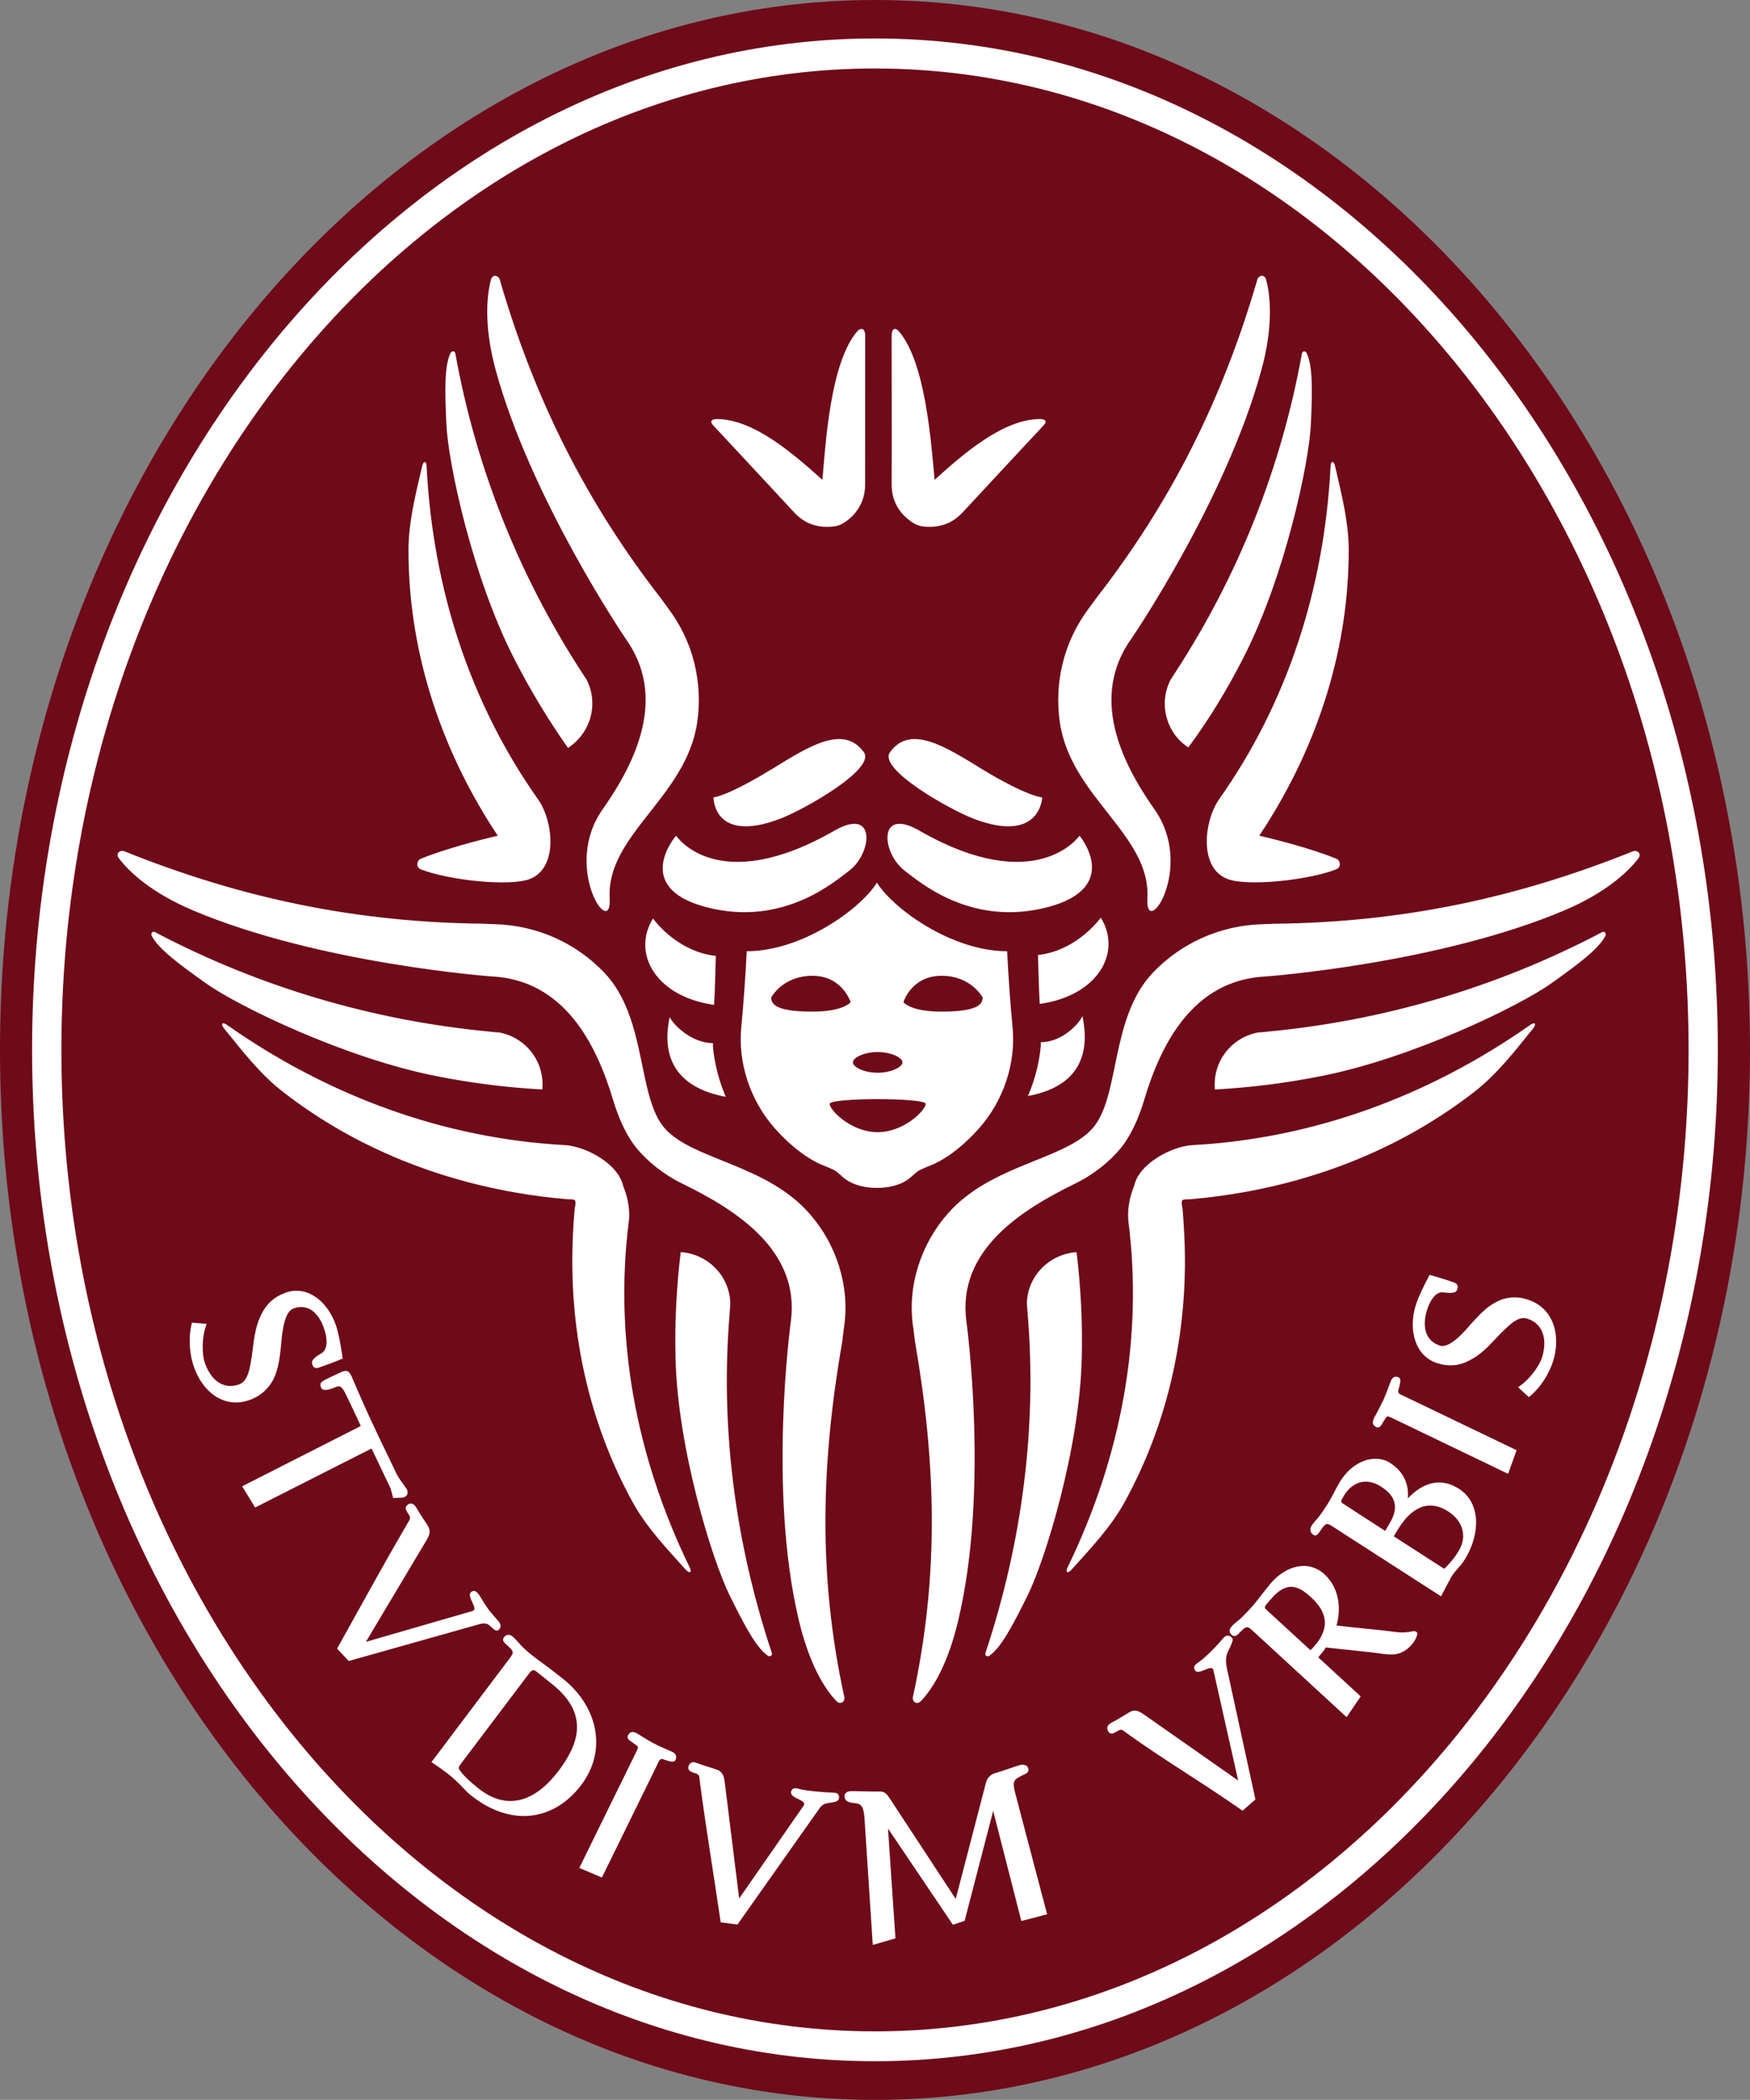 <?xml version="1.0" encoding="UTF-8" standalone="no"?>
<!-- Created with Inkscape (http://www.inkscape.org/) -->

<svg
   xmlns:dc="http://purl.org/dc/elements/1.1/"
   xmlns:cc="http://creativecommons.org/ns#"
   xmlns:rdf="http://www.w3.org/1999/02/22-rdf-syntax-ns#"
   xmlns:svg="http://www.w3.org/2000/svg"
   xmlns="http://www.w3.org/2000/svg"
   xmlns:sodipodi="http://sodipodi.sourceforge.net/DTD/sodipodi-0.dtd"
   xmlns:inkscape="http://www.inkscape.org/namespaces/inkscape"
   id="svg2"
   version="1.1"
   inkscape:version="0.91 r13725"
   xml:space="preserve"
   width="88.566"
   height="106.273"
   viewBox="0 0 88.566 106.273"
   sodipodi:docname="ML_sinistra_neg_202EC.ai.svg"><rect x="0" y="0" width="88.566" height="106.273" fill="#808080" stroke="none"/><defs
     id="defs6" /><sodipodi:namedview
     pagecolor="#ffffff"
     bordercolor="#666666"
     borderopacity="1"
     objecttolerance="10"
     gridtolerance="10"
     guidetolerance="10"
     inkscape:pageopacity="0"
     inkscape:pageshadow="2"
     inkscape:window-width="954"
     inkscape:window-height="1006"
     id="namedview4"
     showgrid="false"
     fit-margin-top="0"
     fit-margin-left="0"
     fit-margin-right="0"
     fit-margin-bottom="0"
     inkscape:zoom="0.89707533"
     inkscape:cx="190.37638"
     inkscape:cy="29.145169"
     inkscape:window-x="960"
     inkscape:window-y="0"
     inkscape:window-maximized="0"
     inkscape:current-layer="g10" /><g
     id="g10"
     inkscape:groupmode="layer"
     inkscape:label="ML_sinistra_neg_202EC"
     transform="matrix(1.25,0,0,-1.25,-335.805,449.175)"><path
       inkscape:connector-curvature="0"
       id="path14"
       style="fill:#6f0a19;fill-opacity:1;fill-rule:evenodd;stroke:none"
       d="m 304.069,359.34 c -19.539,0 -35.425,-19.069 -35.425,-42.508 0,-23.443 15.886,-42.511 35.425,-42.511 19.535,0 35.428,19.067 35.428,42.511 0,23.438 -15.893,42.508 -35.428,42.508 z" /><path
       inkscape:connector-curvature="0"
       id="path50"
       style="fill:#ffffff;fill-opacity:1;fill-rule:evenodd;stroke:none"
       d="m 331.519,304.213 c -0.123,-0.391 -0.43,-1 -0.975,-1.439 0,0 -0.439,0.4 -0.439,0.4 0.486,0.316 0.867,0.878 0.967,1.19 0.232,0.732 0.057,1.372 -0.578,1.582 -0.312,0.107 -0.601,-0.122 -0.877,-0.386 -0.441,-0.405 -0.803,-0.908 -1.32,-1.211 -0.4,-0.244 -0.857,-0.402 -1.492,-0.19 -0.869,0.293 -1.152,1.343 -0.84,2.339 0.107,0.332 0.293,0.723 0.56,1.226 0.407,-0.112 0.7,-0.21 0.935,-0.288 0.127,-0.044 0.247,-0.098 0.188,-0.288 -0.039,-0.122 -0.112,-0.195 -0.569,-0.132 -0.195,0.034 -0.471,-0.132 -0.661,-0.723 -0.198,-0.635 -0.083,-1.23 0.513,-1.431 0.42,-0.142 1.045,0.618 1.294,0.901 0.283,0.314 0.612,0.674 1.011,0.871 0.361,0.19 0.811,0.244 1.281,0.083 1.037,-0.347 1.336,-1.46 1.004,-2.505 z m -6.26,-1.166 c -0.039,-0.137 0.112,-0.176 0.217,-0.225 0,0 4.57,-2.197 4.57,-2.197 0,0 -0.342,-0.957 -0.342,-0.957 0,0 -4.648,2.236 -4.648,2.236 -0.295,0.141 -0.234,0.127 -0.408,-0.133 -0.073,-0.117 -0.139,-0.283 -0.286,-0.209 -0.144,0.068 -0.173,0.195 -0.086,0.365 0.117,0.211 0.3,0.566 0.386,0.748 0.081,0.186 0.2,0.498 0.283,0.727 0.068,0.182 0.186,0.24 0.325,0.172 0.11,-0.055 0.078,-0.201 -0.012,-0.527 z m 2.014,-4.898 c 0.574,-0.365 0.799,-0.986 0.43,-1.602 -0.148,-0.248 -0.339,-0.479 -0.527,-0.668 -0.056,-0.055 -0.059,-0.059 -0.109,-0.025 0,0 -1.993,1.285 -1.993,1.285 0,0 0.161,0.268 0.161,0.268 0.642,1.055 1.365,1.178 2.039,0.742 z m -2.715,1.002 c 0.479,-0.309 0.801,-0.738 0.344,-1.494 0,0 -0.178,-0.299 -0.178,-0.299 0,0 -1.643,1.064 -1.643,1.064 -0.127,0.084 -0.173,0.107 -0.103,0.225 0,0 0.078,0.137 0.078,0.137 0.352,0.576 0.923,0.742 1.501,0.367 z m 3.164,-0.094 c -0.801,0.518 -1.525,0.201 -2.077,-0.381 0.046,0.596 -0.186,1.094 -0.723,1.436 -0.605,0.391 -1.516,0.084 -2.026,-0.762 -0.173,-0.283 -0.3,-0.576 -0.476,-0.863 -0.115,-0.191 -0.322,-0.494 -0.432,-0.621 -0.085,-0.098 -0.181,-0.195 -0.244,-0.303 -0.083,-0.137 -0.049,-0.283 0.071,-0.361 0.105,-0.062 0.156,-0.039 0.322,0.215 0.203,0.299 0.251,0.254 0.5,0.094 0,0 0.19,-0.123 0.19,-0.123 0,0 4.161,-2.68 4.161,-2.68 0,0 0.356,0.688 0.439,0.824 0.178,0.273 0.356,0.391 0.539,0.699 0.623,1.02 0.625,2.266 -0.244,2.826 z m -9.365,-6.592 c -0.107,-0.209 -0.078,-0.498 -0.039,-0.674 0,0 1.155,-5.307 1.155,-5.307 0,0 -0.52,-0.454 -0.52,-0.454 -1.904,1.323 -3.171,2.041 -4.724,3.164 -0.117,0.083 -0.176,0.161 -0.315,0.073 -0.254,-0.161 -0.332,-0.137 -0.4,-0.029 -0.078,0.122 -0.046,0.259 0.11,0.342 0.222,0.112 0.574,0.336 0.759,0.443 0.234,0.133 0.403,0.019 0.588,-0.107 0,0 3.803,-2.665 3.803,-2.665 0,0 -1.003,4.468 -1.003,4.468 -0.059,0.287 -0.593,-0.24 -0.745,-0.006 -0.078,0.127 -0.019,0.221 0.137,0.322 0.283,0.186 0.762,0.684 1.018,0.992 0.125,0.141 0.281,0.102 0.361,-0.019 0.042,-0.074 -0.049,-0.27 -0.186,-0.543 z m -8.369,-5.028 c -0.332,-0.161 -0.354,-0.264 -0.237,-0.708 0.137,-0.532 1.289,-4.893 1.289,-4.893 0,0 -1.045,-0.273 -1.045,-0.273 0,0 -1.14,4.458 -1.14,4.458 0,0 -1.155,-4.448 -1.155,-4.448 0,0 -0.476,-0.161 -0.476,-0.161 0,0 -2.627,3.896 -2.627,3.896 0,0 0.301,-4.448 0.301,-4.448 0,0 -0.918,-0.264 -0.918,-0.264 0,0 -0.332,5.083 -0.332,5.083 -0.037,0.518 -0.112,0.635 -0.42,0.659 -0.254,0.024 -0.366,0.093 -0.386,0.229 -0.032,0.215 0.153,0.249 0.244,0.254 0.249,0.005 0.903,-0.024 1.118,-0.015 0.186,0.01 0.283,-0.019 0.43,-0.229 0,0 2.705,-4.121 2.705,-4.121 0,0 1.223,4.707 1.223,4.707 0.066,0.23 0.212,0.342 0.381,0.391 0.222,0.054 0.762,0.259 0.994,0.322 0.09,0.024 0.315,0.039 0.344,-0.161 0.019,-0.146 -0.078,-0.176 -0.293,-0.278 z m -7.829,-1.099 c -0.137,-0.019 -0.254,-0.088 -0.354,-0.239 0,0 -3.303,-4.678 -3.303,-4.678 0,0 -0.679,0.088 -0.679,0.088 -0.344,2.344 -0.596,3.799 -0.85,5.742 -0.015,0.142 -0.005,0.239 -0.161,0.288 -0.288,0.083 -0.32,0.161 -0.293,0.283 0.034,0.142 0.159,0.21 0.322,0.146 0.229,-0.093 0.627,-0.205 0.83,-0.278 0.249,-0.088 0.288,-0.293 0.317,-0.518 0,0 0.583,-4.697 0.583,-4.697 0,0 2.61,3.76 2.61,3.76 0.163,0.239 -0.576,0.283 -0.508,0.566 0.036,0.142 0.146,0.166 0.322,0.112 0.225,-0.078 1.128,-0.151 1.372,-0.151 0.186,-0.005 0.269,-0.068 0.244,-0.234 -0.018,-0.117 -0.132,-0.151 -0.454,-0.19 z m -6.682,1.777 c -0.127,0.044 -0.168,-0.112 -0.222,-0.22 0,0 -2.241,-4.57 -2.241,-4.57 0,0 -0.916,0.386 -0.916,0.386 0,0 2.278,4.644 2.278,4.644 0.151,0.303 0.132,0.244 -0.11,0.425 -0.11,0.083 -0.271,0.156 -0.195,0.303 0.068,0.146 0.195,0.171 0.359,0.078 0.198,-0.127 0.54,-0.332 0.713,-0.42 0.171,-0.093 0.474,-0.225 0.696,-0.317 0.166,-0.073 0.222,-0.195 0.154,-0.342 -0.056,-0.112 -0.2,-0.073 -0.515,0.034 z m -4.211,-0.464 c -0.906,-1.201 -2.051,-1.685 -3.271,-0.703 -0.322,0.259 -0.554,0.469 -0.713,0.688 -0.098,0.132 -0.085,0.146 0.051,0.332 0,0 2.732,3.617 2.732,3.617 0.122,0.166 0.198,0.166 0.334,0.049 0,0 0.598,-0.479 0.598,-0.479 1.531,-1.225 1.064,-2.44 0.269,-3.505 z m 0.918,-0.571 c 1.045,1.387 0.674,3.154 -0.742,4.287 -0.349,0.277 -0.584,0.453 -0.789,0.605 -0.168,0.121 -0.339,0.244 -0.5,0.375 -0.171,0.137 -0.386,0.332 -0.486,0.455 -0.088,0.092 -0.173,0.205 -0.271,0.283 -0.11,0.088 -0.249,0.092 -0.344,-0.029 -0.107,-0.143 0.019,-0.234 0.166,-0.367 0.264,-0.234 0.217,-0.277 0.037,-0.521 0,0 -3.142,-4.17 -3.142,-4.17 0.469,-0.322 0.759,-0.513 1.145,-0.903 0.171,-0.176 0.32,-0.342 0.435,-0.43 1.616,-1.299 3.372,-1.069 4.492,0.415 z m -3.718,6.445 c -0.09,0.092 -0.234,0.107 -0.403,0.059 0,0 -5.3,-1.494 -5.3,-1.494 0,0 -0.471,0.502 -0.471,0.502 1.145,2.057 1.877,3.404 2.854,5.078 0.078,0.127 0.144,0.195 0.056,0.338 -0.176,0.248 -0.156,0.326 -0.059,0.404 0.11,0.094 0.247,0.065 0.342,-0.088 0.12,-0.225 0.361,-0.566 0.479,-0.756 0.146,-0.23 0.049,-0.416 -0.066,-0.611 0,0 -2.441,-4.092 -2.441,-4.092 0,0 4.316,1.25 4.316,1.25 0.273,0.084 -0.273,0.596 -0.051,0.771 0.11,0.084 0.215,0.035 0.322,-0.121 0.127,-0.211 0.264,-0.43 0.381,-0.592 0.12,-0.156 0.234,-0.277 0.393,-0.463 0.125,-0.143 0.117,-0.279 0.007,-0.367 -0.068,-0.053 -0.137,-0.029 -0.359,0.182 z m -3.594,5.18 c -0.051,-0.01 -0.11,0 -0.305,-0.019 0,0 -0.117,0.41 -0.117,0.41 0,0 -0.762,1.598 -0.762,1.598 0,0 -4.714,-2.389 -4.714,-2.389 0,0 -0.525,0.859 -0.525,0.859 0,0 4.802,2.441 4.802,2.441 -0.208,0.469 -0.608,1.289 -0.608,1.289 -0.232,0.475 -0.293,0.303 -0.625,0.205 -0.154,-0.043 -0.312,-0.062 -0.369,0.049 -0.078,0.172 -0.01,0.24 0.146,0.322 0.183,0.094 0.417,0.205 0.652,0.312 0.276,0.132 0.364,0 0.452,-0.215 0.107,-0.248 0.203,-0.463 0.352,-0.811 0.449,-1.035 0.957,-2.061 1.443,-3.076 0.09,-0.189 0.227,-0.355 0.342,-0.521 0.032,-0.055 0.068,-0.094 0.088,-0.133 0.019,-0.049 0.071,-0.209 -0.085,-0.287 -0.081,-0.045 -0.09,-0.039 -0.166,-0.035 z m -8.389,5.327 c -0.134,0.391 -0.242,1.069 -0.068,1.758 0,0 0.596,-0.049 0.596,-0.049 -0.212,-0.552 -0.186,-1.237 -0.085,-1.548 0.244,-0.732 0.759,-1.127 1.387,-0.908 0.312,0.113 0.408,0.469 0.476,0.855 0.117,0.599 0.115,1.226 0.349,1.787 0.176,0.444 0.452,0.854 1.079,1.079 0.867,0.308 1.704,-0.356 2.036,-1.348 0.107,-0.332 0.186,-0.762 0.266,-1.323 -0.391,-0.163 -0.684,-0.269 -0.918,-0.349 -0.12,-0.047 -0.254,-0.081 -0.312,0.109 -0.039,0.122 -0.022,0.229 0.378,0.459 0.168,0.098 0.295,0.4 0.1,0.986 -0.208,0.635 -0.645,1.035 -1.24,0.825 -0.413,-0.146 -0.471,-1.143 -0.508,-1.523 -0.042,-0.43 -0.098,-0.918 -0.295,-1.323 -0.181,-0.375 -0.505,-0.693 -0.981,-0.863 -1.028,-0.367 -1.914,0.336 -2.258,1.376 z m 45.207,-9.331 c 0.464,-0.42 0.972,-1.074 0.183,-1.992 -0.076,-0.088 -0.117,-0.131 -0.173,-0.18 0,0 -1.78,1.635 -1.78,1.635 -0.068,0.059 -0.095,0.113 0.002,0.225 0,0 0.195,0.225 0.195,0.225 0.593,0.689 1.06,0.557 1.572,0.088 z m 4.322,-1.449 c -0.064,0.059 -0.135,0.049 -0.186,0.039 -0.186,-0.039 -0.411,-0.059 -0.594,-0.035 -0.85,0.113 -1.624,0.166 -2.48,0.273 0.164,0.518 0.193,1.451 -0.481,2.07 -0.691,0.631 -1.602,0.309 -2.168,-0.352 -0.244,-0.283 -0.466,-0.6 -0.71,-0.889 -0.139,-0.166 -0.457,-0.498 -0.586,-0.605 -0.098,-0.082 -0.212,-0.16 -0.293,-0.258 -0.095,-0.107 -0.129,-0.23 -0.01,-0.342 0.127,-0.113 0.222,-0.035 0.371,0.127 0.247,0.254 0.293,0.215 0.515,0.01 0,0 3.774,-3.473 3.774,-3.473 0,0 0.571,0.84 0.571,0.84 0,0 -1.719,1.582 -1.719,1.582 0,0 0.073,0.088 0.073,0.088 0.107,0.127 0.161,0.186 0.23,0.312 0,0 1.907,-0.205 1.907,-0.205 0.627,-0.078 1.104,-0.234 1.592,0.338 0.125,0.141 0.254,0.42 0.193,0.479 z m -20.408,-2.623 c -0.036,-0.17 0.149,-0.336 0.315,-0.17 0.513,0.521 1.12,1.566 1.52,3.271 1.27,5.307 0.332,12.099 0.332,12.113 -0.383,2.879 2.236,4.52 4.402,5.576 0.764,0.371 1.418,0.918 1.809,1.392 0.4,0.464 0.745,1.191 0.977,1.963 0.674,2.272 1.972,4.886 4.929,5.032 0.019,0 6.975,0.51 12.09,2.674 1.635,0.693 2.57,1.533 3.008,2.119 0.131,0.191 -0.066,0.34 -0.232,0.273 -4.797,-1.93 -9.434,-2.873 -14.485,-2.931 0,0 -0.486,-0.019 -0.486,-0.019 -1.76,-0.042 -3.33,-0.784 -4.45,-1.95 -1.77,-1.846 -1.318,-5.062 -2.473,-6.336 -1.162,-1.274 -4.092,-1.436 -5.85,-3.438 -1.062,-1.211 -1.657,-2.925 -1.389,-4.629 0.002,-0.002 0.068,-0.532 0.068,-0.542 0.845,-4.868 0.998,-9.438 -0.086,-14.399 z m 2.937,1.783 c -0.037,-0.104 0.078,-0.172 0.168,-0.104 0.466,0.332 0.916,1.178 1.541,2.438 0.713,1.445 2.119,5.99 2.192,9.657 0.034,1.421 -0.042,2.837 -0.21,4.238 0,0 -0.044,0 -0.044,0 -1.116,-0.103 -1.956,-1.011 -1.968,-2.085 0.012,-0.137 0.022,-0.283 0.032,-0.425 0.378,-4.556 -0.215,-9.214 -1.711,-13.72 z m 3.33,3.477 c -0.107,-0.221 0,-0.279 0.168,-0.088 0.762,0.85 1.58,1.703 2.139,2.725 1.699,3.096 2.441,6.464 2.441,9.765 0,0.713 -0.039,1.426 -0.098,2.129 -0.042,0.149 -0.039,0.276 -0.012,0.317 0.029,0.047 0.132,0.044 0.295,0.047 0.723,0.06 1.443,0.153 2.158,0.28 3.32,0.586 6.58,1.895 9.388,4.082 0.925,0.72 1.636,1.657 2.358,2.544 0.161,0.2 0.088,0.293 -0.117,0.148 -4.15,-2.912 -8.814,-4.587 -13.604,-4.857 -0.527,-0.018 -1.215,-0.273 -1.757,-0.701 -0.337,-0.264 -0.593,-0.596 -0.671,-0.962 -0.205,-0.495 -0.283,-1.045 -0.225,-1.46 0.586,-4.668 -0.271,-9.453 -2.463,-13.969 z m 10.263,19.882 c 3.672,0.726 8.003,2.817 9.331,3.765 1.158,0.824 1.922,1.408 2.178,1.916 0.049,0.101 -0.039,0.201 -0.137,0.146 -4.262,-2.248 -8.857,-3.578 -13.505,-4.023 -0.142,-0.017 -0.288,-0.029 -0.432,-0.039 -1.074,-0.209 -1.838,-1.179 -1.736,-2.307 1.44,0.078 2.876,0.259 4.302,0.542 z m -17.958,0.974 c 0.557,0 1.006,-0.229 1.006,-0.417 0,-0.188 -0.449,-0.42 -1.006,-0.42 -0.552,0 -1.001,0.231 -1.001,0.42 0,0.188 0.449,0.417 1.001,0.417 z m -2.646,1.637 c -1.733,0 -1.626,0.43 -1.668,0.563 0,0 0.457,0.888 1.678,0.888 1.213,0 1.543,-1.068 1.543,-1.068 0,0 -0.273,-0.383 -1.553,-0.383 z m 2.646,-4.881 c -1.072,0 -1.941,0.894 -1.941,1.147 0,0.254 3.887,0.254 3.887,0 0,-0.254 -0.871,-1.147 -1.945,-1.147 z m 2.59,4.881 c -1.276,0 -1.545,0.383 -1.545,0.383 0,0 0.322,1.068 1.543,1.068 1.213,0 1.669,-0.888 1.669,-0.888 -0.039,-0.134 0.068,-0.563 -1.667,-0.563 z m 2.871,-0.602 c -0.078,0.809 -0.186,2.273 -0.215,3.047 -2.238,0 -4.609,1.712 -5.273,2.777 -0.661,-1.065 -3.037,-2.777 -5.273,-2.777 -0.032,-0.773 -0.137,-2.238 -0.217,-3.047 -0.154,-1.481 0.374,-3.02 1.359,-4.128 0.508,-0.571 1.143,-1.128 1.844,-1.45 0.06,-0.024 0.127,-0.049 0.197,-0.078 0,0 0.335,-0.146 0.335,-0.146 0.19,-0.103 0.298,-0.244 0.483,-0.383 0.52,-0.374 1.25,-0.35 1.27,-0.35 0.024,0 0.752,-0.024 1.271,0.35 0.184,0.139 0.291,0.28 0.486,0.383 0,0 0.334,0.146 0.334,0.146 0.071,0.029 0.135,0.054 0.198,0.078 0.7,0.322 1.333,0.879 1.843,1.45 0.986,1.108 1.514,2.646 1.357,4.128 z m -9.748,10.418 c -1.824,-1.113 -2.358,-1.143 -2.358,-1.143 0,0 -0.012,-1.902 2.712,-0.859 0.957,0.367 3.867,2.007 3.377,2.689 -0.828,1.147 -2.254,0.219 -3.73,-0.688 z m 2.551,-2.482 c -4.755,-2.732 -6.423,-0.211 -6.423,-0.211 0,0 -1.809,-2.076 1.182,-2.883 3.159,-0.851 5.298,1.079 5.808,1.451 0.945,0.693 1.141,2.619 -0.566,1.643 z m 5.967,2.482 c 1.826,-1.113 2.434,-1.143 2.434,-1.143 0,0 -0.064,-1.902 -2.788,-0.859 -0.957,0.367 -3.872,2.007 -3.376,2.689 0.823,1.147 2.254,0.219 3.73,-0.688 z m -2.551,-2.482 c 4.755,-2.732 6.496,-0.211 6.496,-0.211 0,0 1.738,-2.076 -1.252,-2.883 -3.162,-0.851 -5.302,1.079 -5.81,1.451 -0.942,0.693 -1.141,2.619 0.566,1.643 z m 7.355,-3.529 c -0.193,-0.263 -1.104,-1.354 -2.542,-1.513 0.022,-0.591 0.032,-1.36 0.071,-1.979 2.346,0.322 3.35,2.084 2.471,3.492 z m -2.429,-5.204 c -0.064,-0.688 -0.239,-1.37 -0.52,-2.017 1.602,0.293 2.627,1.232 2.207,3.234 -0.149,-0.319 -0.82,-1.055 -1.687,-1.055 0,0 0,-0.163 0,-0.163 z m -13.227,1.673 c 0.042,0.622 0.051,1.389 0.071,1.982 -1.436,0.157 -2.354,1.25 -2.542,1.514 -0.879,-1.409 0.122,-3.172 2.471,-3.496 z m -0.044,-1.549 c -0.864,0 -1.606,0.738 -1.753,1.055 -0.427,-2.002 0.669,-2.937 2.271,-3.229 -0.276,0.644 -0.452,1.325 -0.518,2.015 0,0 0,0.16 0,0.16 z m 6.558,40.676 c -18.818,0 -34.126,-18.37 -34.126,-40.949 0,-22.58 15.308,-40.948 34.126,-40.948 18.82,0 34.125,18.368 34.125,40.948 0,22.579 -15.305,40.949 -34.125,40.949 z m 0,-80.687 c -18.164,0 -32.939,17.827 -32.939,39.737 0,21.907 14.775,39.734 32.939,39.734 18.166,0 32.941,-17.827 32.941,-39.734 0,-21.91 -14.775,-39.737 -32.941,-39.737 z m 11.03,45.88 c -0.098,-1.741 1.95,1.244 0.283,3.6 -1.36,1.936 -2.612,4.556 -0.928,6.911 0.015,0.013 3.854,5.657 5.273,10.918 0.457,1.688 0.369,2.925 0.176,3.619 -0.064,0.225 -0.303,0.165 -0.352,0 -1.418,-4.877 -3.499,-9.016 -6.535,-12.918 0,0 -0.273,-0.38 -0.276,-0.38 -1.042,-1.376 -1.414,-3.041 -1.187,-4.621 0.437,-3.044 3.687,-4.559 3.545,-7.129 z m 0.942,8.849 c -0.495,-0.951 -0.202,-2.14 0.713,-2.748 0.845,1.137 1.575,2.349 2.222,3.613 1.675,3.261 2.673,7.885 2.742,9.49 0.066,1.395 0.071,2.35 -0.168,2.859 -0.046,0.103 -0.176,0.097 -0.195,-0.012 -0.84,-4.666 -2.598,-9.012 -5.083,-12.845 0,0 -0.229,-0.358 -0.229,-0.358 z m 1.982,-4.817 c -0.613,-0.834 -0.876,-2.787 0.312,-3.253 0.815,-0.321 3.323,-0.046 4.417,0.391 0.203,0.079 0.164,0.357 0.002,0.423 -0.969,0.404 -2.466,0.783 -3.125,0.938 2.205,3.309 3.621,7.282 3.621,11.556 0,1.155 -0.295,2.286 -0.549,3.389 -0.056,0.248 -0.176,0.248 -0.186,9.8e-4 -0.254,-4.991 -1.782,-9.603 -4.492,-13.443 z m -24.052,6.479 c 1.689,-2.355 0.432,-4.976 -0.925,-6.911 -1.663,-2.355 0.381,-5.341 0.283,-3.6 -0.139,2.57 3.105,4.085 3.545,7.129 0.227,1.58 -0.146,3.245 -1.189,4.621 0,0 -0.276,0.38 -0.276,0.38 -3.03,3.902 -5.115,8.041 -6.533,12.918 -0.049,0.165 -0.286,0.225 -0.352,0 -0.188,-0.694 -0.276,-1.932 0.176,-3.619 1.426,-5.261 5.264,-10.905 5.271,-10.918 z m -4.519,-0.797 c 0.647,-1.265 1.377,-2.477 2.19,-3.633 0.947,0.628 1.24,1.816 0.75,2.768 -0.081,0.119 -0.156,0.24 -0.234,0.358 -2.48,3.833 -4.238,8.179 -5.078,12.845 -0.019,0.108 -0.149,0.114 -0.198,0.012 -0.242,-0.51 -0.232,-1.465 -0.166,-2.859 0.068,-1.605 1.067,-6.229 2.737,-9.49 z m -0.654,-7.185 c -0.657,-0.154 -2.148,-0.533 -3.125,-0.938 -0.159,-0.065 -0.195,-0.344 0.007,-0.423 1.094,-0.437 3.604,-0.712 4.417,-0.391 1.189,0.466 0.928,2.419 0.31,3.253 -2.705,3.841 -4.238,8.452 -4.49,13.443 -0.01,0.247 -0.127,0.247 -0.186,-9.8e-4 -0.254,-1.103 -0.549,-2.233 -0.549,-3.389 0,-4.273 1.416,-8.247 3.616,-11.556 z m 13.948,-20.476 c 0,0.01 0.064,0.54 0.065,0.542 0.267,1.704 -0.324,3.418 -1.389,4.629 -1.755,2.002 -4.685,2.163 -5.847,3.438 -1.155,1.274 -0.703,4.49 -2.478,6.336 -1.116,1.166 -2.688,1.908 -4.448,1.95 0,0 -0.486,0.019 -0.486,0.019 -5.049,0.058 -9.685,1.001 -14.485,2.931 -0.166,0.066 -0.366,-0.082 -0.229,-0.273 0.437,-0.586 1.367,-1.426 3.005,-2.119 5.115,-2.164 12.07,-2.674 12.09,-2.674 2.959,-0.146 4.255,-2.76 4.932,-5.032 0.232,-0.771 0.576,-1.499 0.977,-1.963 0.391,-0.474 1.045,-1.021 1.809,-1.392 2.166,-1.057 4.782,-2.697 4.401,-5.576 0,-0.015 -0.939,-6.807 0.325,-12.113 0.407,-1.705 1.013,-2.75 1.528,-3.271 0.166,-0.166 0.352,0 0.312,0.17 -1.082,4.961 -0.928,9.531 -0.083,14.399 z m -4.563,1.104 c 0.01,0.142 0.019,0.288 0.029,0.425 -0.017,1.074 -0.85,1.982 -1.965,2.085 0,0 -0.044,0 -0.044,0 -0.168,-1.401 -0.244,-2.817 -0.21,-4.238 0.071,-3.667 1.479,-8.212 2.192,-9.657 0.623,-1.26 1.074,-2.105 1.538,-2.438 0.093,-0.068 0.205,0 0.171,0.104 -1.499,4.506 -2.09,9.164 -1.711,13.72 z m -4.082,3.726 c 0.059,0.415 -0.019,0.965 -0.225,1.46 -0.081,0.366 -0.339,0.698 -0.674,0.962 -0.54,0.428 -1.228,0.684 -1.755,0.701 -4.79,0.271 -9.456,1.945 -13.604,4.857 -0.205,0.145 -0.283,0.052 -0.12,-0.148 0.723,-0.887 1.436,-1.824 2.361,-2.544 2.805,-2.188 6.067,-3.496 9.387,-4.082 0.713,-0.127 1.436,-0.22 2.156,-0.28 0.161,-0.003 0.269,0 0.295,-0.047 0.029,-0.041 0.032,-0.168 -0.01,-0.317 -0.061,-0.703 -0.098,-1.416 -0.098,-2.129 0,-3.301 0.742,-6.669 2.441,-9.765 0.559,-1.021 1.377,-1.875 2.139,-2.725 0.173,-0.191 0.276,-0.133 0.168,0.088 -2.192,4.516 -3.049,9.301 -2.463,13.969 z m -3.499,5.371 c 0.1,1.128 -0.662,2.098 -1.736,2.307 -0.146,0.01 -0.293,0.022 -0.432,0.039 -4.648,0.445 -9.246,1.775 -13.511,4.023 -0.098,0.055 -0.186,-0.046 -0.137,-0.146 0.261,-0.508 1.023,-1.092 2.185,-1.916 1.326,-0.947 5.654,-3.039 9.334,-3.765 1.418,-0.283 2.854,-0.464 4.297,-0.542 z m 12.759,30.706 c -1.097,-1.252 -1.292,-4.544 -1.419,-6.024 -1.101,0.985 -2.712,2.418 -4.211,2.461 -0.183,0.007 -0.417,-0.032 -0.203,-0.264 0.732,-0.789 2.449,-2.625 3.261,-3.506 0.381,-0.416 0.801,-0.562 1.191,-0.589 0.218,-0.012 0.352,0.002 0.462,0.019 0.075,0.002 0.288,0.08 0.337,0.121 0.137,0.082 0.269,0.185 0.396,0.312 0.29,0.316 0.498,0.712 0.495,1.271 -0.002,1.238 0.003,4.663 0.003,5.996 0.005,0.34 -0.19,0.342 -0.312,0.203 z m 1.382,-0.203 c 0,-1.333 0.01,-4.758 0,-5.996 0,-0.559 0.207,-0.954 0.471,-1.241 0.156,-0.156 0.291,-0.259 0.423,-0.341 0.049,-0.041 0.261,-0.119 0.337,-0.121 0.107,-0.018 0.246,-0.031 0.425,-0.022 0.427,0.03 0.847,0.176 1.228,0.592 0.811,0.881 2.529,2.717 3.262,3.506 0.215,0.231 -0.012,0.271 -0.198,0.264 -1.504,-0.043 -3.115,-1.476 -4.208,-2.461 -0.137,1.48 -0.361,4.772 -1.455,6.024 -0.127,0.139 -0.283,0.137 -0.283,-0.203 z" /></g></svg>